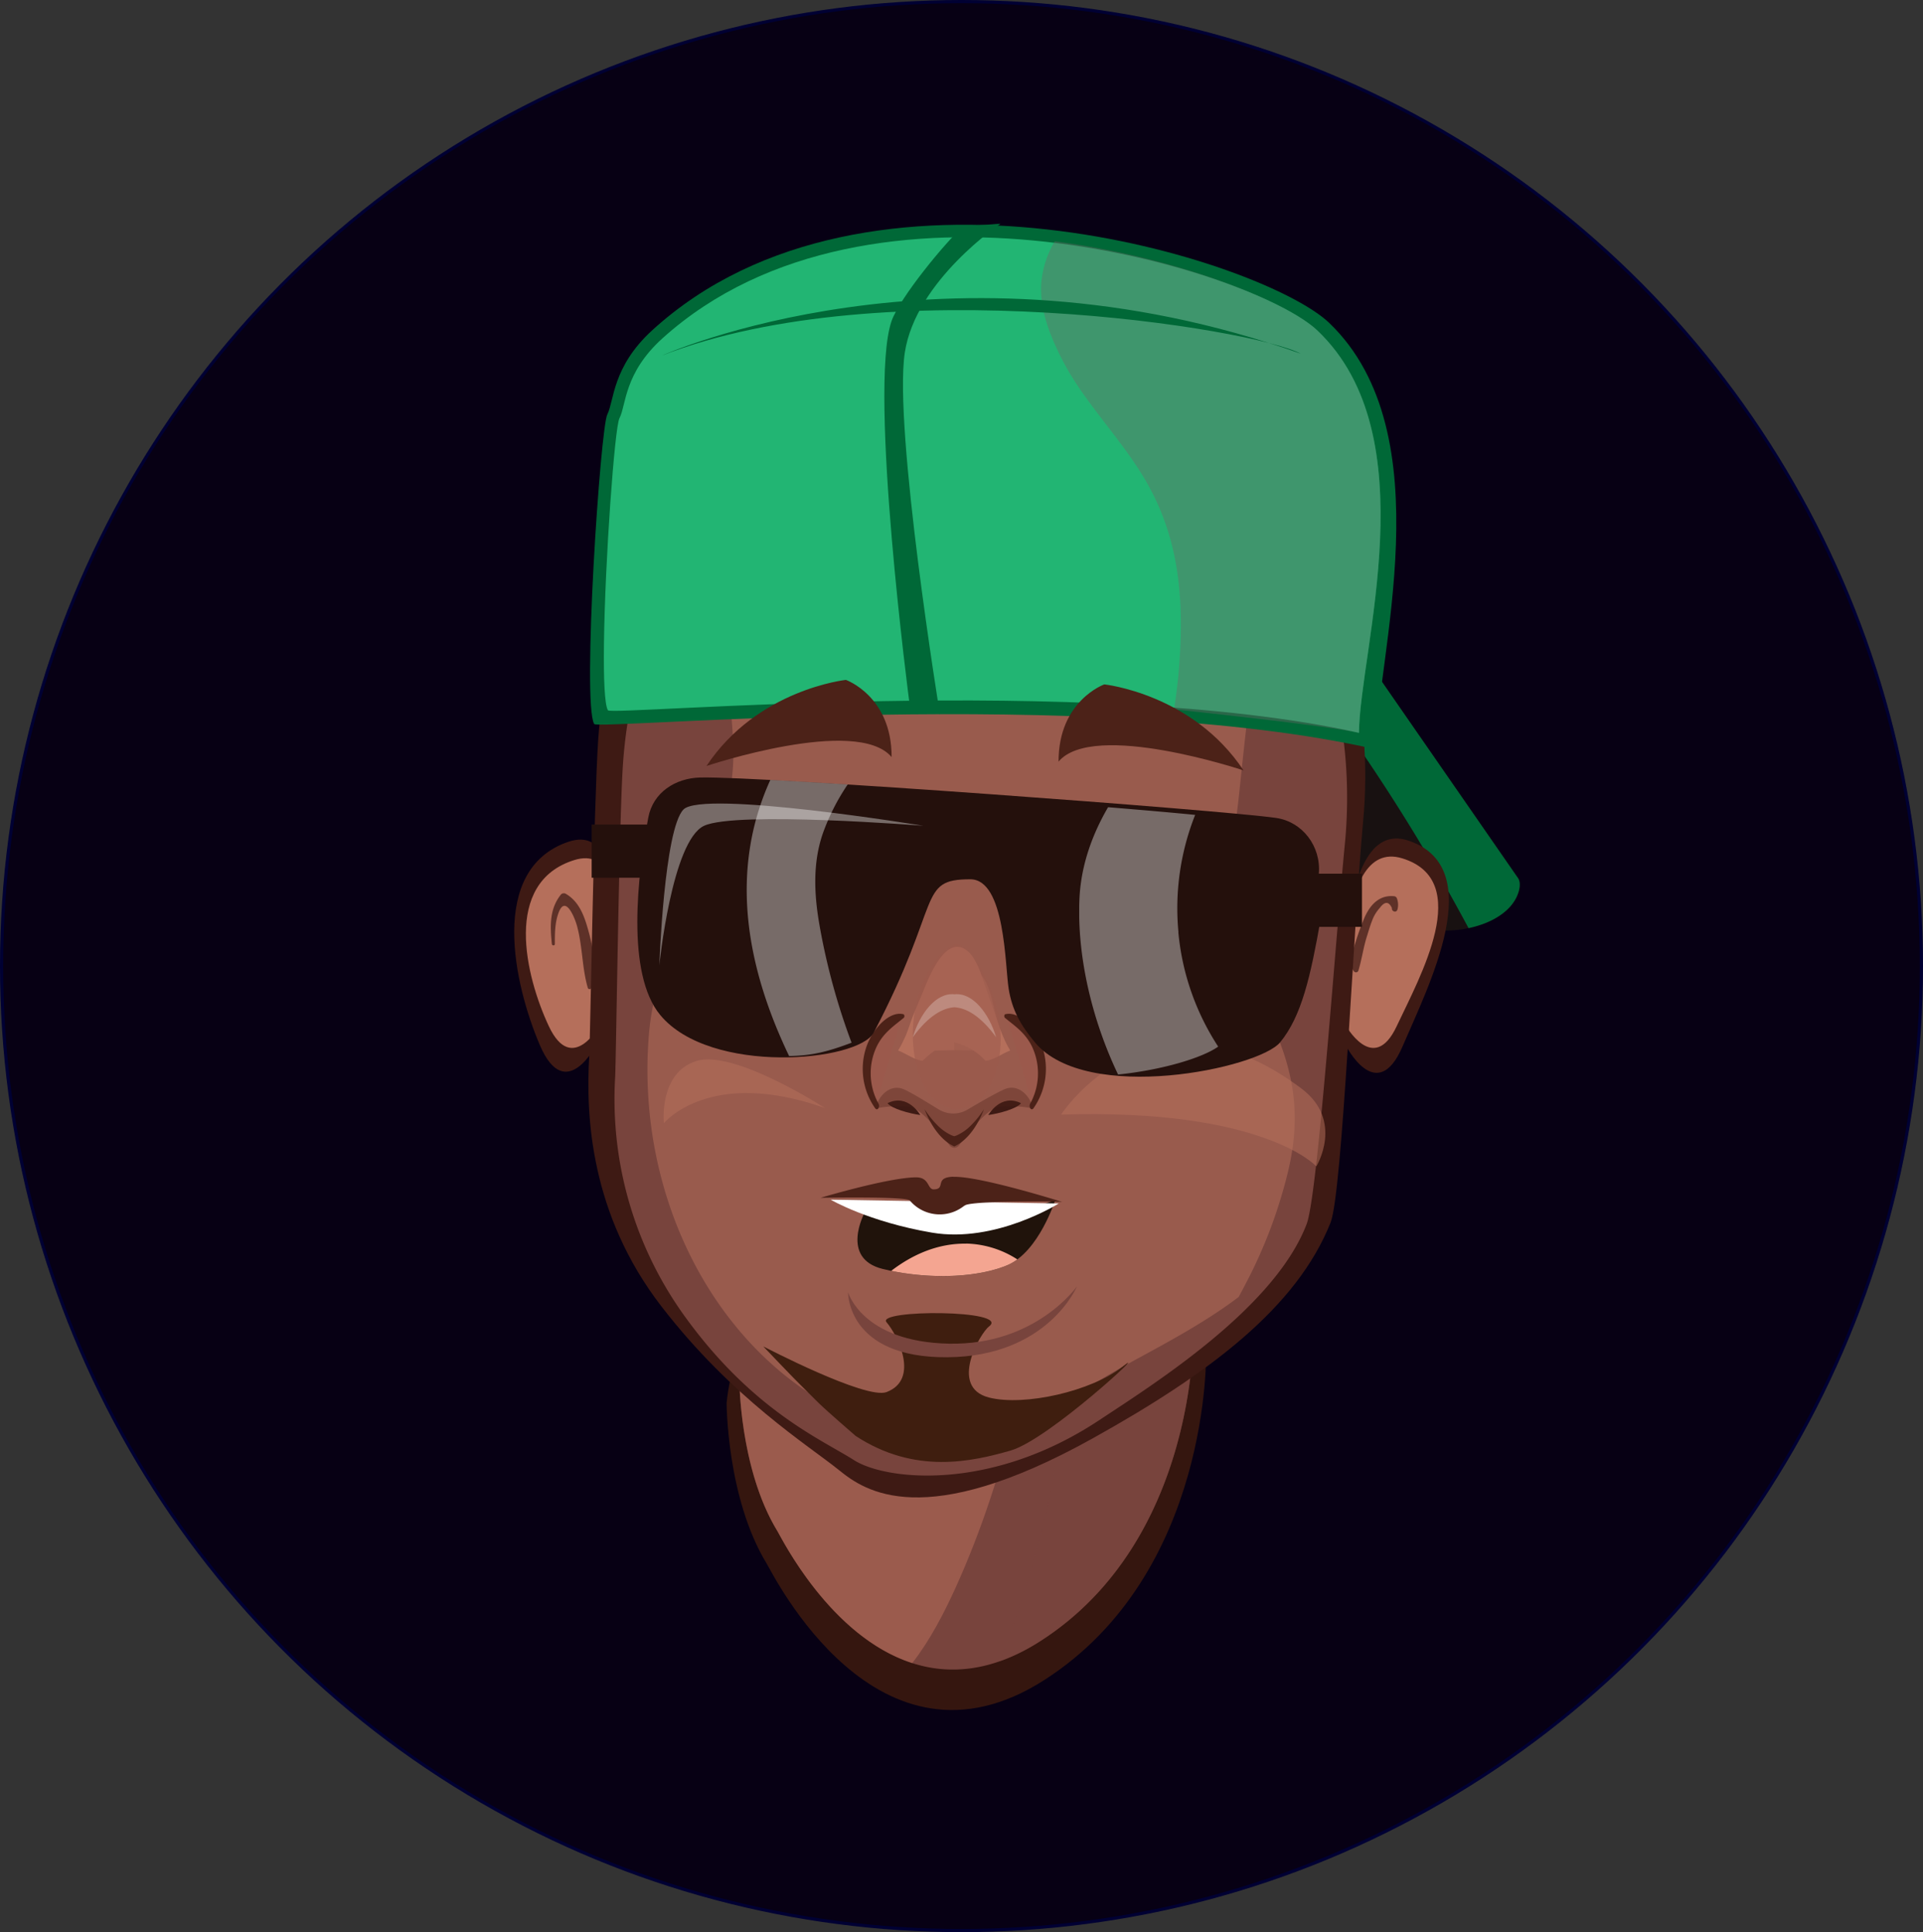 <svg xmlns="http://www.w3.org/2000/svg" xmlns:xlink="http://www.w3.org/1999/xlink" viewBox="0 0 607.04 610"><rect x="0" y="0" width="607.04" height="610" fill="#333333" stroke="none"/><defs><style>.cls-1{fill:none;}.cls-2{isolation:isolate;}.cls-3{fill:#070014;stroke:#003;stroke-miterlimit:10;}.cls-4{fill:#181111;}.cls-5{fill:#006837;}.cls-6{fill:#3e1a14;}.cls-7{fill:#b56f5b;}.cls-8{fill:#5e3128;}.cls-9{fill:#35160f;}.cls-10{fill:#78443d;}.cls-11{opacity:0.49;mix-blend-mode:multiply;}.cls-12{clip-path:url(#clip-path);}.cls-13{opacity:0.54;}.cls-14{clip-path:url(#clip-path-2);}.cls-15{fill:#b96e5b;}.cls-16{clip-path:url(#clip-path-3);}.cls-17{clip-path:url(#clip-path-4);}.cls-18{clip-path:url(#clip-path-5);}.cls-19{fill:#3f1e0f;}.cls-20{opacity:0.46;}.cls-21,.cls-25{fill:#fff;}.cls-22,.cls-24{fill:#9b594c;}.cls-23,.cls-26{fill:#4c2218;}.cls-24{opacity:0.53;}.cls-25{opacity:0.25;}.cls-26{opacity:0.35;}.cls-27{fill:#22b573;}.cls-28{opacity:0.39;mix-blend-mode:hard-light;}.cls-29{clip-path:url(#clip-path-6);}.cls-30{fill:#6c6565;}.cls-31{fill:#20130b;}.cls-32{fill:#f4a591;}.cls-33{fill:#24100c;}.cls-34{opacity:0.38;}.cls-35{clip-path:url(#clip-path-7);}.cls-36{clip-path:url(#clip-path-8);}.cls-37{clip-path:url(#clip-path-9);}</style><clipPath id="clip-path" transform="translate(-114.7 -2.5)"><rect class="cls-1" x="430.47" y="387.94" width="60.96" height="138.97"/></clipPath><clipPath id="clip-path-2" transform="translate(-114.7 -2.5)"><rect class="cls-1" x="348.08" y="387.41" width="96.72" height="140.15"/></clipPath><clipPath id="clip-path-3" transform="translate(-114.7 -2.5)"><path class="cls-1" d="M319,455H523.41V104.2L429,119.34C368.26,119.34,319,177.06,319,248.26Z"/></clipPath><clipPath id="clip-path-4" transform="translate(-114.7 -2.5)"><rect class="cls-1" x="449.65" y="332.19" width="83.42" height="38.55"/></clipPath><clipPath id="clip-path-5" transform="translate(-114.7 -2.5)"><rect class="cls-1" x="324.19" y="336.97" width="50.92" height="20.14"/></clipPath><clipPath id="clip-path-6" transform="translate(-114.7 -2.5)"><polygon class="cls-1" points="460.79 238.62 568.26 232.44 533.55 72.64 441.32 79.13 460.79 238.62"/></clipPath><clipPath id="clip-path-7" transform="translate(-114.7 -2.5)"><rect class="cls-1" x="322.83" y="256.19" width="83.35" height="51.08"/></clipPath><clipPath id="clip-path-8" transform="translate(-114.7 -2.5)"><rect class="cls-1" x="350.42" y="248.74" width="33.1" height="87.16"/></clipPath><clipPath id="clip-path-9" transform="translate(-114.7 -2.5)"><rect class="cls-1" x="455.38" y="257.32" width="43.9" height="84.41"/></clipPath></defs><g class="cls-2"><g id="Layer_1" data-name="Layer 1"><ellipse class="cls-3" cx="303.52" cy="305" rx="303.02" ry="304.5"/><path class="cls-4" d="M361.05,191.84C348.5,194,340.75,202,343.57,210.13c9.52,27.36,32.21,83.39,54.18,69.11,52.31-34,118.07-14.82,154.75,11.81,13.09,9.5,37.71,5.51,41.56-6.93.93-3-.12-4.33-.12-4.33l-58.58-84.56c-3.11-4.5-9.39-7.77-16.89-8.82C495.27,183.18,440,178.59,361.05,191.84Z" transform="translate(-114.7 -2.5)"/><path class="cls-5" d="M543.51,238.33a604.76,604.76,0,0,1,34.77,57.19c7.61-1.6,14-5.57,15.78-11.4.93-3-.12-4.33-.12-4.33l-58.58-84.56c-3.11-4.5-9.39-7.77-16.89-8.82-4.08-.57-9.18-1.18-15.21-1.72C517.48,202.31,531.07,220.15,543.51,238.33Z" transform="translate(-114.7 -2.5)"/><path class="cls-6" d="M303.23,331.87s-9.89,19.79-18.1.61S268.77,277,294,268.3s9.2,63.57,9.2,63.57" transform="translate(-114.7 -2.5)"/><path class="cls-6" d="M539.35,332.23s9.89,19.79,18.11.61,27.22-56.24,2-64.9-20.07,64.29-20.07,64.29" transform="translate(-114.7 -2.5)"/><path class="cls-7" d="M304.18,326s-8.86,16.18-16.22.5-14.65-45.38,8-52.46,8.23,52,8.23,52" transform="translate(-114.7 -2.5)"/><path class="cls-7" d="M539.37,326s8.86,16.18,16.22.5,24.43-46,1.8-53-18,52.55-18,52.55" transform="translate(-114.7 -2.5)"/><path class="cls-8" d="M289.85,300.51c0-3.25,0-6.65,1.14-9.74,2.16-6,5.13,1.43,5.84,4,1.78,6.43,1.57,13.29,3.43,19.62a.57.57,0,0,0,1.09,0c1.92-5.54.66-12.37-.87-17.91-1.27-4.6-2.85-9.28-7.18-11.8a1.26,1.26,0,0,0-1.5.2c-3.69,4.57-3.47,10-2.89,15.65.06.58.94.61.94,0Z" transform="translate(-114.7 -2.5)"/><path class="cls-8" d="M555.84,289.67a5.85,5.85,0,0,0-.15-3.49,1.05,1.05,0,0,0-1-.74c-4.78-.44-7.69,3-9.4,7.1a87.16,87.16,0,0,0-3.46,10.06c-.67,2.4-1.25,4.38.23,6.5a.81.81,0,0,0,1.46-.19c1.07-3.52,1.53-7.17,2.66-10.73.52-1.65,1-3.35,1.63-4.95a12.1,12.1,0,0,1,2.42-4.05q2.38-3.23,3.86,0c-.17,1.11,1.46,1.62,1.72.48Z" transform="translate(-114.7 -2.5)"/><path class="cls-9" d="M344.07,445.38s0,30,12.66,50.78c2,3.23,34.91,70.56,87.65,36.73s51.06-103.74,51.06-103.74L488.7,401s-136.1-38-144.63,44.43" transform="translate(-114.7 -2.5)"/><path class="cls-10" d="M348.08,437.76s0,28.41,12,48.09c1.86,3,33.05,66.81,83,34.78s48.35-98.24,48.35-98.24a42.82,42.82,0,0,0-35.54-32.52c-38.52-5.53-102.2-6.23-107.8,47.89" transform="translate(-114.7 -2.5)"/><g class="cls-11"><g class="cls-12"><path class="cls-10" d="M491.42,422.39a42.82,42.82,0,0,0-35.54-32.52c-5.49-.79-11.5-1.48-17.77-1.93,8.09,20,12.74,40.89,11.31,63.14-1.24,19.33-6.46,38.47-12.34,56.84q-3.07,9.57-6.61,19a61,61,0,0,0,12.6-6.27c49.95-32,48.35-98.24,48.35-98.24" transform="translate(-114.7 -2.5)"/></g></g><g class="cls-13"><g class="cls-14"><path class="cls-15" d="M402.67,527.56c5.65-7.25,10-15.74,13.63-23.68,16.32-36,24.82-76,28.5-115.36-38.55-3.85-91.63.05-96.72,49.24,0,0,0,28.41,12,48.09,1.29,2.12,16.66,33.37,42.59,41.71" transform="translate(-114.7 -2.5)"/></g></g><path class="cls-6" d="M418.69,117.51C359.29,114,308.27,166.5,303.54,236c-1.4,20.62-2.5,94.48-2.83,99.88-1.14,18.74.29,49.91,22.79,79.07s46.51,43.94,56.17,51.78c8,6.46,26.58,19.56,79.87-10.07,37.28-20.72,64.54-41.48,75.18-68.16C538.45,379.17,542,294,545,261.79c6.87-72.86-39.45-137.73-101.82-142.71Z" transform="translate(-114.7 -2.5)"/><path class="cls-10" d="M426.75,125.39c-59.89-3.73-111.27,49.52-115.48,119.68-1.17,19.47-2.09,92.27-2.38,97.43a117.11,117.11,0,0,0,22.92,76.88c21.24,28.86,42.54,37.74,52.44,44.08s43,10.23,77.45-12.6c17.34-11.47,55.39-35.39,65.48-61.93,3.51-9.22,9-88.52,12.06-120,7-72.75-39.16-137.67-101.44-142.88Z" transform="translate(-114.7 -2.5)"/><g class="cls-13"><g class="cls-16"><path class="cls-7" d="M346,245.61a102.07,102.07,0,0,1-10.63,37.74c-7.57,15.34-14.63,28.7-15.91,46.83l-.06.84c-3.39,49.9,20.89,96.76,60,116.69,1.84.93,3.47,1.8,4.85,2.64,9.9,6,43,9.76,77.45-12,10.68-6.75,29.08-15.06,44-26.37q1.24-2.28,2.43-4.58a152.71,152.71,0,0,0,13.45-36.22c3.39-15.11,2-27.68-3.65-41.64-4.81-11.87-10.28-23.39-12.28-36.47a135.81,135.81,0,0,1-.17-36.53c1.26-10.72,3.3-34.52,5.88-45.41,5.36-22.65,3.16-45.91-13.29-57.67,0,0-73-48.74-125-18.35a68.88,68.88,0,0,0-27.77,31.14,29.52,29.52,0,0,0-2.72,8.28c-2.2,21.56,4.86,54.94,3.42,71.11" transform="translate(-114.7 -2.5)"/></g></g><g class="cls-13"><g class="cls-17"><path class="cls-7" d="M449.65,354.39s28.54-43.91,75.91-8.2c13.51,10.18,4.67,24.55,4.67,24.55s-16.42-18.33-80.58-16.35" transform="translate(-114.7 -2.5)"/></g></g><g class="cls-13"><g class="cls-18"><path class="cls-7" d="M375.1,352.32s-28.62-18.59-40.57-14.85-10.26,19.65-10.26,19.65,14.3-17.76,50.83-4.8" transform="translate(-114.7 -2.5)"/></g></g><path class="cls-19" d="M384.72,455.76s-8.8-7.58-11.69-10.41-8-8-8-8l-4-4.15-5.39-5.63S388,444.46,394.55,442c10.56-4,3.5-18,0-22.06s39.4-4,32.36,1.33c-2.68,2-12.86,19.18,0,22.45,11.16,2.83,32.41-2,42.15-9.75s-23.18,23-35.33,26.48-30.23,7.69-49-4.66" transform="translate(-114.7 -2.5)"/><path class="cls-6" d="M426.68,354.52s3.88-6.91,10.32-3.73c-1.19,1.71-7,3.3-10.32,3.73" transform="translate(-114.7 -2.5)"/><g class="cls-13"><path class="cls-7" d="M429.92,326c-1.64-5.05-2.28-11.83-5.4-15.57-1.89-2.26-3.85-2.45-5.65-1.5-.77,1-1.56,2-2.39,2.93-.19.22-.4.43-.6.64V334c1.69.05,3.69.09,6.09.12,6,.07,7.74-3.61,9.9-3.26A41.32,41.32,0,0,1,429.92,326Z" transform="translate(-114.7 -2.5)"/></g><g class="cls-20"><path class="cls-21" d="M415.88,320.5c3.66.24,8.14,2.59,13.15,9.46-2.21-7.41-7.35-14.18-13.15-13.55Z" transform="translate(-114.7 -2.5)"/></g><path class="cls-22" d="M440.78,351.85A19.06,19.06,0,0,0,444,341.32a19.67,19.67,0,0,0-2.81-10.78,20.29,20.29,0,0,0-2.36-2.93c-1.9-2-4-3.8-6.34-4.15" transform="translate(-114.7 -2.5)"/><path class="cls-23" d="M440.91,352.44a21.65,21.65,0,0,0,3-18.83c-1.8-5.92-7.28-12.06-11.88-10.91-.37.1-.4.89-.1,1.14,3.1,2.56,6.42,4.7,8.55,9.08a19.86,19.86,0,0,1-.57,18c-.6,1,.33,2.44,1,1.5" transform="translate(-114.7 -2.5)"/><path class="cls-6" d="M405.2,354.52s-3.88-6.91-10.32-3.73c1.18,1.71,7,3.3,10.32,3.73" transform="translate(-114.7 -2.5)"/><path class="cls-7" d="M433.6,334.16a38.88,38.88,0,0,1-3.68-8.21c-1.64-5.06-3.86-10.94-5.4-15.57-2.62-7.87-9.54-17.18-18,4.12-1.39,3.52-3.47,8-4.6,11.45-.29.87-.59,1.71-.91,2.52l-.06.15c-.31.78-.63,1.53-1,2.26a31.69,31.69,0,0,1-1.74,3.28c2.53.95,5.2,3,7.76,3.25a23.73,23.73,0,0,1,3.88-3.26h0c2.4,0,4.4-.07,6.09-.12v-2.44a19.2,19.2,0,0,1,9.85,5.82C428.41,337.16,431.08,335.11,433.6,334.16Z" transform="translate(-114.7 -2.5)"/><path class="cls-24" d="M416.8,300.51c-7.07,1.73-16.93,18.09-13.1,37.16.17.73.35,1.42.52,2.1,2.28,8.63,7.38,12.72,12.52,12.92h.12c5.14-.2,10.23-4.29,12.51-12.92.18-.68.35-1.37.52-2.1C433.73,318.6,420.65,300.65,416.8,300.51Z" transform="translate(-114.7 -2.5)"/><path class="cls-23" d="M421.36,357.64a15,15,0,0,1-4.48,3.24,8.86,8.86,0,0,1-.94.34,9,9,0,0,1-.95-.34,15.1,15.1,0,0,1-4.48-3.24,29.39,29.39,0,0,1-3.95-4.95c1.71,4.5,4.3,8.5,7.73,10.85a11.11,11.11,0,0,0,1.59.86v.06l.06,0,.06,0v-.06a11,11,0,0,0,1.58-.86c3.44-2.35,6-6.35,7.73-10.85A28.43,28.43,0,0,1,421.36,357.64Z" transform="translate(-114.7 -2.5)"/><path class="cls-25" d="M416,316.41c-5.8-.63-10.95,6.14-13.15,13.55,5-6.87,9.49-9.22,13.15-9.46,3.66.24,8.14,2.59,13.15,9.46C426.94,322.55,421.8,315.78,416,316.41Z" transform="translate(-114.7 -2.5)"/><path class="cls-22" d="M391.09,351.85a19.14,19.14,0,0,1-3.23-10.53,19.75,19.75,0,0,1,2.8-10.78,20.34,20.34,0,0,1,2.37-2.93c1.9-2,4-3.8,6.34-4.15" transform="translate(-114.7 -2.5)"/><path class="cls-23" d="M391,352.44a21.62,21.62,0,0,1-3-18.83c1.8-5.92,7.28-12.06,11.88-10.91.38.1.41.89.11,1.14-3.11,2.56-6.43,4.7-8.55,9.08a19.83,19.83,0,0,0,.57,18c.59,1-.33,2.44-1,1.5" transform="translate(-114.7 -2.5)"/><path class="cls-26" d="M432.29,346.2c-2.13.76-8,4.15-12.11,6.58a8.86,8.86,0,0,1-9.12,0c-4-2.44-9.36-5.79-11.48-6.54-3.53-1.25-7.17,1.39-8.61,6.24a37.52,37.52,0,0,1,10.76-.59c4,.54,10.42,9.08,12.62,12.06a2,2,0,0,0,1.61.92h0a2,2,0,0,0,1.61-.92c2.19-3,8.6-11.52,12.57-12.06a37.61,37.61,0,0,1,10.77.59C439.47,347.59,435.83,345,432.29,346.2Z" transform="translate(-114.7 -2.5)"/><path class="cls-5" d="M302.25,231.07c1.1,2,157.53-12.43,246.75,8,0-28,21.84-99.55-14.69-134.61-20.46-19.63-145.66-59.83-213.71,2.3-12.69,11.6-12,22.32-14.19,26.6s-8,90.78-4.16,97.68" transform="translate(-114.7 -2.5)"/><path class="cls-27" d="M306.61,226.74c1.08,1.87,151.52-11.94,237.08,7.12.26-26.25,21.84-93.8-13.12-127-19.63-18.66-140.8-56.95-206.68,2.39-12.25,11-11.51,21.21-13.64,25.28-1.52,2.91-4.58,45-4.9,71.4-.13,10.77.19,19,1.26,20.83" transform="translate(-114.7 -2.5)"/><g class="cls-28"><g class="cls-29"><path class="cls-30" d="M530.57,106.84c-9.54-9.07-43.93-23.08-82.9-28.16a30.63,30.63,0,0,0-4.26,13.07c-.65,8.31,2.81,17,6.82,24.72,6.55,12.63,17.2,23.26,25.06,36,9.36,15.17,12.4,31.17,12.16,49.11a175.37,175.37,0,0,1-2.14,24.88c20.27,2.2,49.75,5.49,58.38,7.41.26-26.25,21.84-93.8-13.12-127" transform="translate(-114.7 -2.5)"/></g></g><path class="cls-5" d="M401.79,224.49s-13-98.71-5.7-120.48c2.48-7.39,17.4-25.48,22.72-30.06l11.75-.83S403.79,91,400.32,113.84c-3.62,23.89,11.08,114.1,11.08,114.1Z" transform="translate(-114.7 -2.5)"/><path class="cls-5" d="M323.62,114.77s89.68-40.43,201.69-.61c-14.43-7.82-131.51-26.88-201.69.61" transform="translate(-114.7 -2.5)"/><path class="cls-10" d="M382.42,410.49S382,431.22,413.73,431s40.93-22.37,40.93-22.37-13,18.64-40.41,18.08-31.83-16.22-31.83-16.22" transform="translate(-114.7 -2.5)"/><path class="cls-31" d="M387.64,385.36s-7.86,14.41,5.7,17.76,29.6,3,39.45-1.23,15-20.48,15-20.48-35.76,13.19-60.19,3.95" transform="translate(-114.7 -2.5)"/><path class="cls-32" d="M419.7,395.14c-8.81-.14-16.84,3.34-23.67,8.58,13,2.68,27.55,2.09,36.76-1.83a15.44,15.44,0,0,0,3.06-1.78,31,31,0,0,0-16.15-5" transform="translate(-114.7 -2.5)"/><path class="cls-21" d="M376.91,381.25s11.94,7,32,10.41,40-9.21,40-9.21Z" transform="translate(-114.7 -2.5)"/><path class="cls-23" d="M415.66,374c-6.26.2-2.14,3.93-6.21,4-2.08,0-1.24-3.87-5.71-3.8-8.87.13-30,6.46-30,6.46.19,0,26-.5,28.12.79a12.32,12.32,0,0,0,16.76,2.07,7.48,7.48,0,0,1,.79-.52c2.5-1.32,25.36-1.32,30.58-1.05,0,0-26-8.18-34.31-7.91" transform="translate(-114.7 -2.5)"/><path class="cls-23" d="M337.78,244.31s47.37-15.85,58.38-2.79c.06-19.23-14.43-24.37-14.43-24.37s-27.88,2.93-44,27.16" transform="translate(-114.7 -2.5)"/><path class="cls-23" d="M507.25,245.73s-47.38-15.85-58.39-2.79c-.05-19.23,14.44-24.37,14.44-24.37s27.88,2.94,43.95,27.16" transform="translate(-114.7 -2.5)"/><path class="cls-33" d="M530.92,279.51l.1-1.18c.74-8.67-5.2-16.41-13.5-17.6-17.16-2.46-162.67-13.26-181.81-12.76-7.82.2-14.89,4.71-16.37,12.69-3.36,18-7.11,49.2,3.81,62.33,15.79,19,62.53,14.74,67.38,5.49C412.31,287,404.16,280.1,421,280.1c11.07,0,10.94,27.33,12.11,34.58,1.11,6.83,3.83,11.54,8.28,16.9,16.33,19.62,70.62,8.23,77.41,0s9.62-20.89,12.76-38.71Z" transform="translate(-114.7 -2.5)"/><g class="cls-34"><g class="cls-35"><path class="cls-21" d="M322.83,307.26s1.52-42.92,7.62-49.19,75.73,5.14,75.73,5.14-59.05-4.72-69.22,0-14.13,44.05-14.13,44.05" transform="translate(-114.7 -2.5)"/></g></g><rect class="cls-33" x="186.77" y="260.32" width="22.72" height="16.79"/><rect class="cls-33" x="407.21" y="275.83" width="22.72" height="16.79"/><g class="cls-34"><g class="cls-36"><path class="cls-21" d="M382.25,250.17c-9-.57-17.3-1.06-24.38-1.43-13.23,29.13-7.34,59.47,5.93,87.16,7.56-.09,12.79-1.61,19.72-4.2a208.87,208.87,0,0,1-10.13-37.13c-1.68-9.56-2.18-19.48,1-28.78a68.63,68.63,0,0,1,7.9-15.62" transform="translate(-114.7 -2.5)"/></g></g><g class="cls-34"><g class="cls-37"><path class="cls-21" d="M486.7,296.77a79.88,79.88,0,0,1,5.28-37c-6.53-.65-16.1-1.49-27.49-2.42-5,8.58-8.4,18.07-9,28.18-1,18.65,4,39.15,12.16,56.21,13.83-1.42,26.52-5.22,31.6-8.81a79.31,79.31,0,0,1-12.58-36.14" transform="translate(-114.7 -2.5)"/></g></g></g></g></svg>